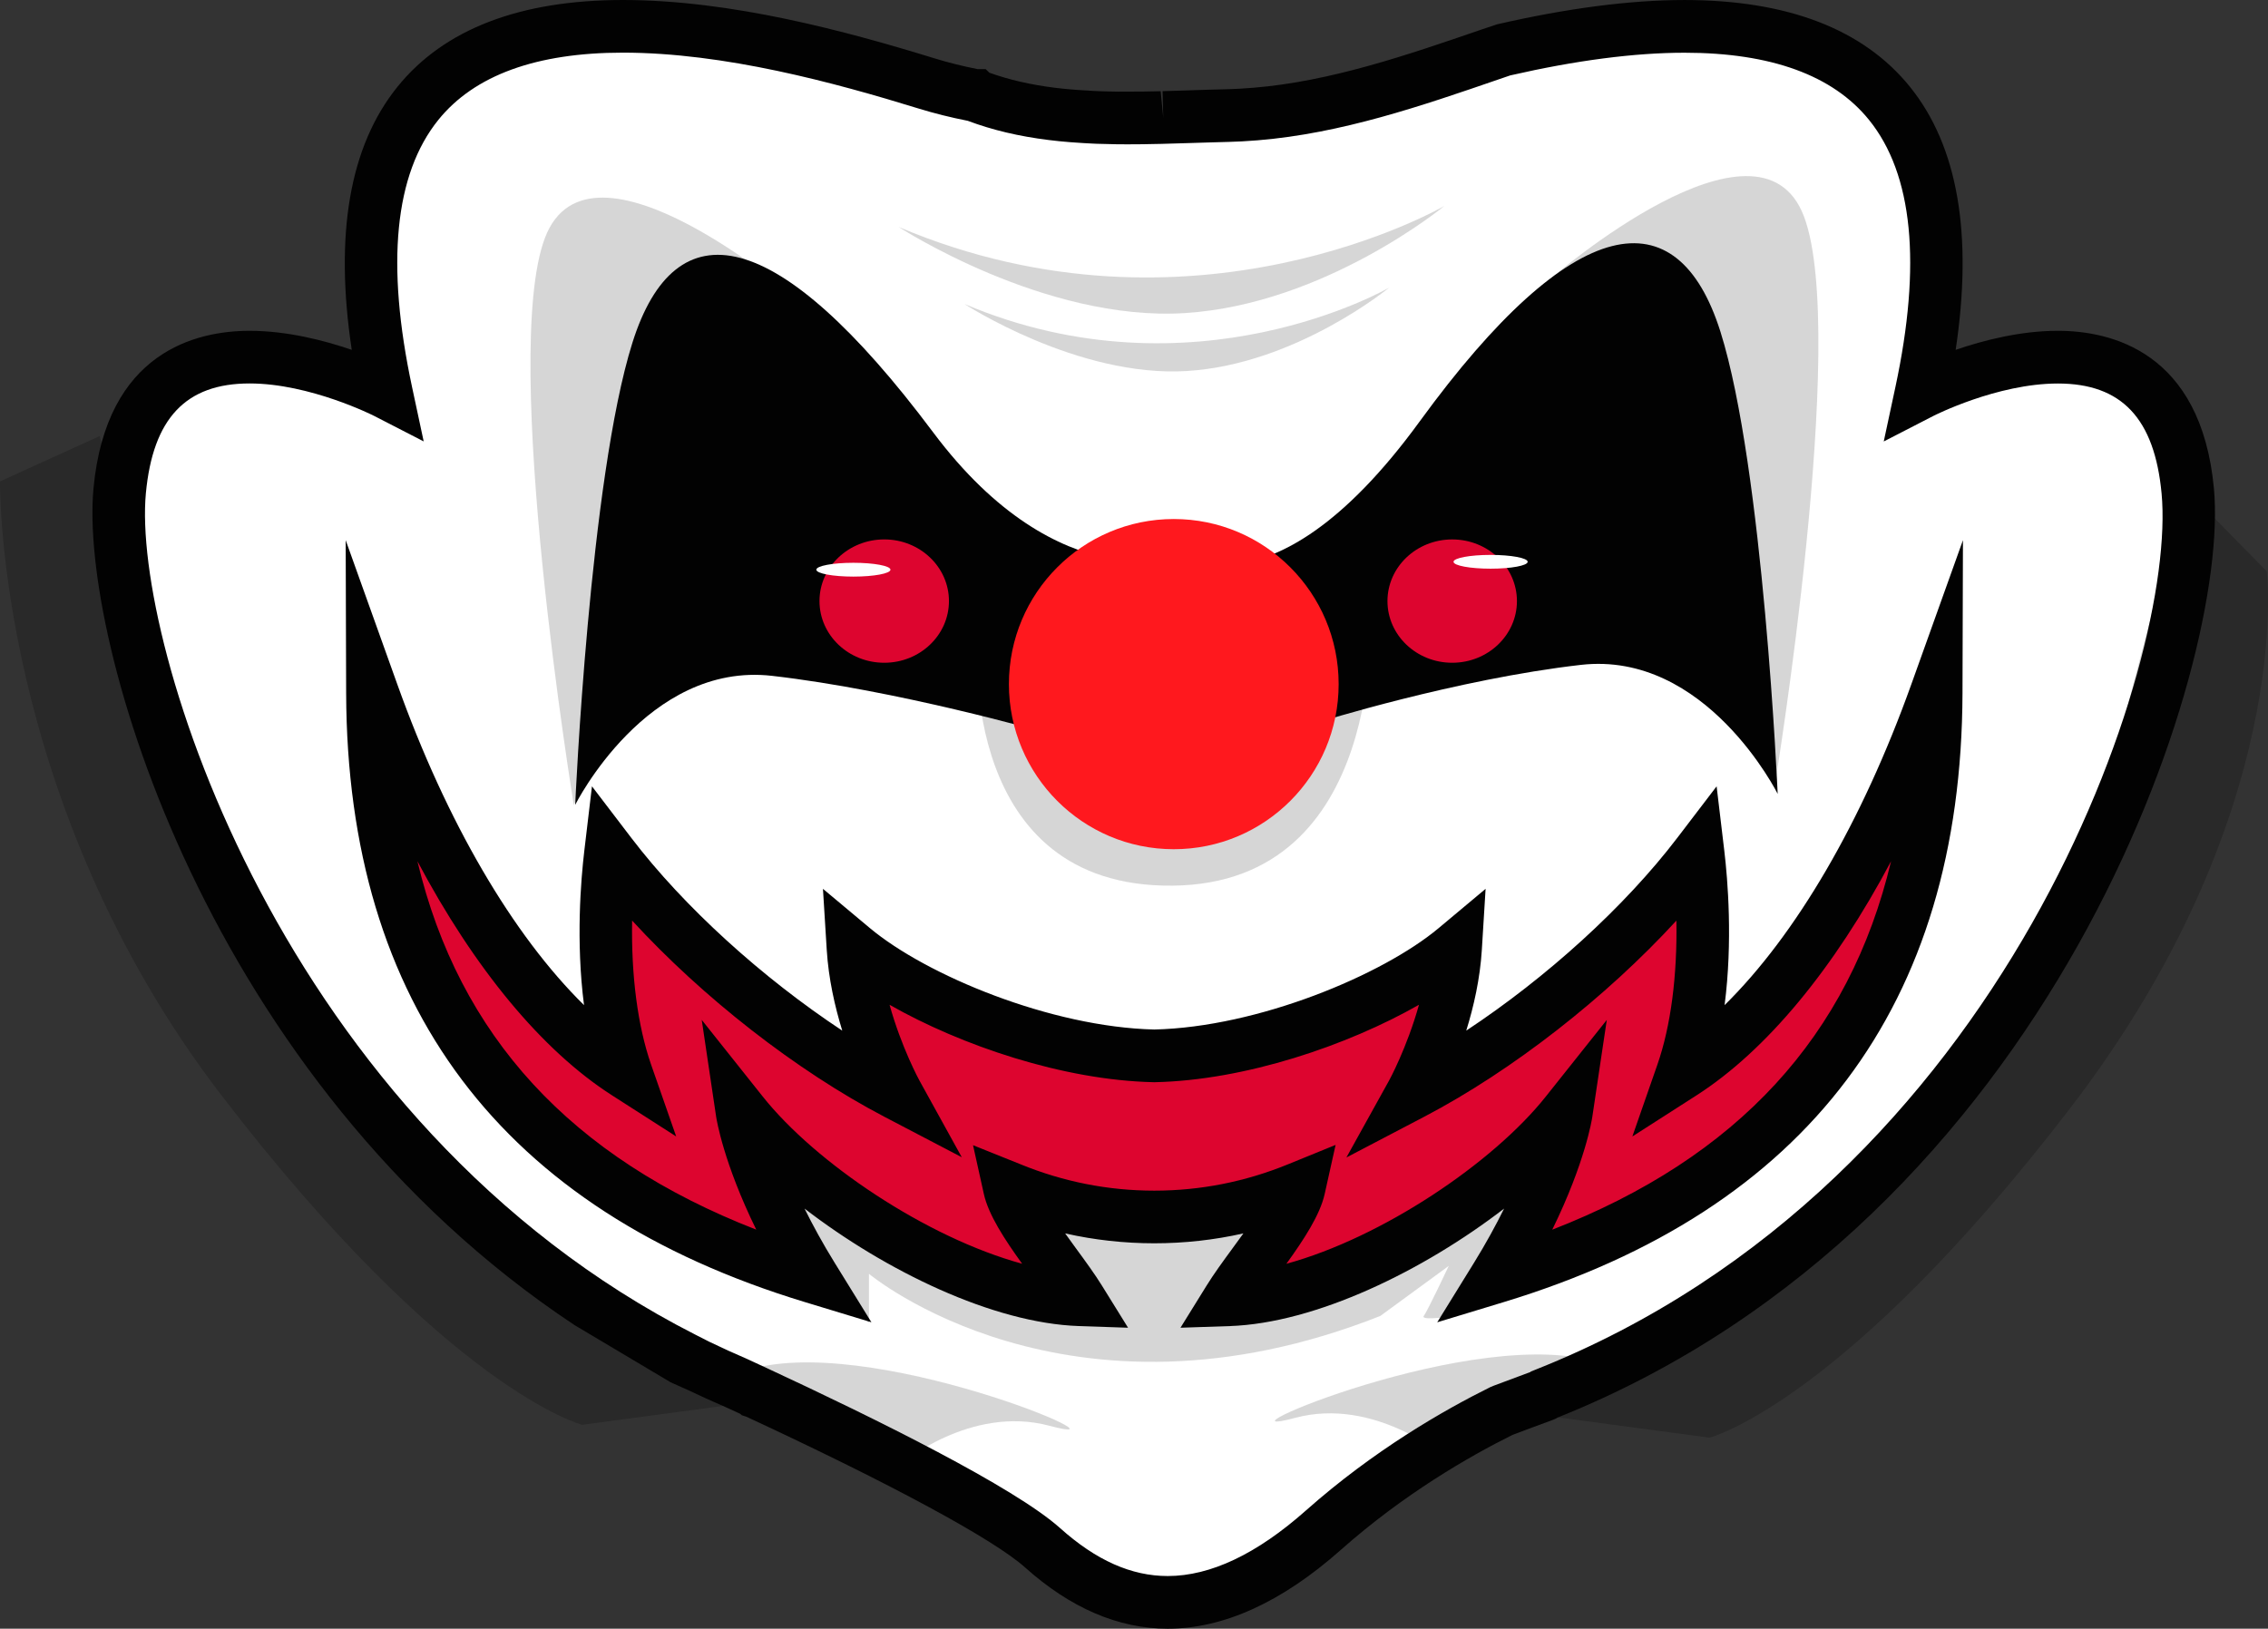 <?xml version="1.0" encoding="utf-8"?>
<!-- Generator: Adobe Illustrator 16.0.0, SVG Export Plug-In . SVG Version: 6.00 Build 0)  -->
<!DOCTYPE svg PUBLIC "-//W3C//DTD SVG 1.1//EN" "http://www.w3.org/Graphics/SVG/1.1/DTD/svg11.dtd">
<svg version="1.1" id="图层_1" xmlns="http://www.w3.org/2000/svg" xmlns:xlink="http://www.w3.org/1999/xlink" x="0px" y="0px"
	 width="140.15px" height="100.664px" viewBox="0 0 140.15 100.664" enable-background="new 0 0 140.15 100.664"
	 xml:space="preserve">
<rect x="0" y="0" width="140.15" height="100.664" fill="#333333" stroke="none"/>
<path fill="#FFFFFF" d="M135.191,30.343c-1.301-13.896-16.479-6.079-16.479-6.079c5.322-24.872-12.873-24.157-25.838-21.173
	c-4.979,1.708-10.047,3.527-15.299,3.956V7.046C77.019,7.092,76.46,7.128,75.9,7.141c-0.407,0.009-0.817,0.021-1.231,0.033
	c-0.191,0.006-0.388,0.013-0.58,0.019c-0.291,0.01-0.586,0.021-0.879,0.028c-0.439,0.014-0.883,0.028-1.326,0.039
	c-0.039,0.001-0.08,0.002-0.119,0.003c-0.369,0.009-0.74,0.017-1.111,0.021c-0.104,0.002-0.207,0.002-0.313,0.004
	c-0.369,0.003-0.74,0.005-1.109,0.001h-0.16c-0.413-0.005-0.829-0.017-1.243-0.03c-0.093-0.005-0.183-0.009-0.271-0.014
	c-0.33-0.015-0.658-0.033-0.986-0.059c-0.108-0.008-0.219-0.015-0.325-0.023c-0.412-0.032-0.824-0.072-1.232-0.123
	c-1.629-0.204-3.227-0.557-4.758-1.142c0-0.001,0-0.001-0.002-0.001c-1-0.191-1.996-0.435-2.986-0.738
	C45.99,1.685,17.369-6.131,23.875,24.264c0,0-15.179-7.815-16.479,6.079C6.456,40.386,15.958,70.585,42.24,83.951l-0.144-0.012
	c0,0,0.416,0.186,1.129,0.507c0.758,0.364,1.529,0.714,2.313,1.052c0.334,0.152,0.688,0.316,1.061,0.489
	c0.017,0.011,0.023,0.024,0.047,0.03c0.024,0.006,0.045,0.016,0.066,0.021c5.684,2.639,14.928,7.127,17.717,9.623
	c4.119,3.689,9.757,5.646,17.343-1.084c3.97-3.52,8.049-5.906,11.045-7.391c0.855-0.318,1.709-0.641,2.566-0.955
	c0.049-0.02,0.09-0.043,0.121-0.072C125.486,74.259,136.187,40.981,135.191,30.343z"/>
<path opacity="0.5" fill="#AFAFAF" enable-background="new    " d="M80.039,87.632c-6.062,1.619,11.383-5.971,18.862-3.365
	l-9.647,5.752C89.253,90.019,84.917,86.33,80.039,87.632z"/>
<path opacity="0.5" fill="#AFAFAF" enable-background="new    " d="M64.843,88.121c6.063,1.619-11.383-5.973-18.863-3.365
	l9.648,5.754C55.629,90.509,59.964,86.817,64.843,88.121z"/>
<path opacity="0.5" fill="#AFAFAF" enable-background="new    " d="M53.697,81.771V78.73c0,0,12.25,10.26,31.6,2.605l4.229-3.094
	c0,0-1.301,2.768-1.543,3.094c-0.246,0.326,1.949,0,1.949,0l4.064-4.152l0.405-4.479l0.246-0.65l-5.448,4.885l-6.017,1.953
	l-4.96,1.711c0,0-1.141-0.244-0.895-1.711c0.24-1.465,1.219-4.395,1.219-4.395l-2.033,0.405l-13.929-0.733l2.061,2.932l1.084,3.365
	L62.26,79.49l-2.711-1.628l-6.287-1.521l-4.986-3.039c0,0-0.434,1.953-0.217,2.389s2.926,3.258,2.926,3.258L53.697,81.771z"/>
<path fill="#DD052F" d="M103.957,66.332c1.412-4.051,1.483-9.289,0.977-13.551c-4.449,5.836-11.506,11.57-17.676,14.801
	c0,0,2.397-4.326,2.688-8.97c-3.609,3.021-11.611,6.5-18.618,6.647c-7.002-0.147-15.004-3.629-18.616-6.647
	c0.289,4.644,2.688,8.97,2.688,8.97c-6.172-3.229-13.227-8.965-17.676-14.801c-0.508,4.262-0.436,9.5,0.978,13.551
	c-6.339-4.063-11.937-13.021-15.685-23.491c0.045,15.204,5.99,29.641,27.188,36.081c-3.73-6.043-4.341-10.127-4.341-10.127
	c4.156,5.225,13.824,11.301,20.861,11.541c-1.252-2.02-3.936-5.066-4.34-6.895c0.021,0.012,0.043,0.021,0.068,0.027
	c5.696,2.336,12.054,2.336,17.751,0l0.067-0.027c-0.403,1.826-3.091,4.875-4.341,6.895c7.037-0.24,16.701-6.316,20.859-11.541
	c0,0-0.607,4.084-4.339,10.127c21.196-6.439,27.144-20.877,27.188-36.081C115.892,53.313,110.294,62.269,103.957,66.332z"/>
<path fill="#020202" d="M72.947,82.063l1.604-2.588c0.443-0.72,1.022-1.513,1.638-2.354c0.205-0.277,0.424-0.576,0.646-0.888
	c-3.603,0.815-7.41,0.815-11.014,0c0.222,0.312,0.439,0.608,0.642,0.888c0.617,0.842,1.196,1.635,1.64,2.354l1.605,2.588
	l-3.041-0.103c-5.32-0.182-11.961-3.42-16.951-7.262c0.508,1.024,1.121,2.153,1.869,3.362l2.264,3.666l-4.117-1.25
	c-18.75-5.694-28.283-18.356-28.342-37.635l-0.029-9.456l3.187,8.902c3.053,8.535,7.135,15.499,11.541,19.836
	c-0.51-3.953-0.195-7.742,0.018-9.539L36.58,48.6l2.432,3.188c3.252,4.264,8.086,8.642,13.035,11.912
	c-0.459-1.486-0.848-3.209-0.959-4.988l-0.234-3.776l2.9,2.426c3.471,2.903,11.172,6.119,17.574,6.269
	c6.403-0.147,14.104-3.364,17.575-6.269l2.899-2.426l-0.233,3.776c-0.11,1.779-0.5,3.502-0.963,4.988
	c4.953-3.271,9.787-7.648,13.039-11.912l2.433-3.188l0.475,3.985c0.213,1.797,0.527,5.586,0.018,9.539
	c4.406-4.338,8.488-11.301,11.541-19.836l3.188-8.902l-0.028,9.456c-0.06,19.277-9.595,31.939-28.343,37.635l-4.116,1.25
	l2.265-3.666c0.748-1.209,1.36-2.338,1.868-3.362c-4.989,3.842-11.631,7.08-16.95,7.262L72.947,82.063z M82.533,70.763l-0.675,3.033
	c-0.287,1.291-1.276,2.803-2.366,4.315c5.913-1.618,12.766-6.231,16.028-10.334l3.771-4.739l-0.895,5.996
	c-0.021,0.141-0.438,2.813-2.475,6.969c11.438-4.451,18.359-11.961,20.936-22.771c-3.512,6.619-7.688,11.689-12.025,14.471
	l-3.961,2.539l1.549-4.447c0.832-2.391,1.23-5.506,1.172-8.894c-4.344,4.731-10.131,9.271-15.584,12.123l-4.808,2.517l2.634-4.75
	c0.017-0.026,1.109-2.035,1.851-4.688c-4.416,2.516-10.735,4.666-16.324,4.785l-0.034,0.002l-0.033-0.002
	c-5.587-0.119-11.908-2.271-16.324-4.785c0.738,2.652,1.834,4.662,1.85,4.689l2.613,4.734l-4.789-2.504
	c-5.451-2.852-11.238-7.391-15.582-12.123c-0.063,3.387,0.34,6.502,1.17,8.895l1.552,4.447l-3.962-2.539
	c-4.34-2.779-8.516-7.853-12.028-14.472c2.578,10.812,9.496,18.319,20.938,22.771c-2.035-4.155-2.453-6.828-2.477-6.969
	l-0.892-5.996l3.771,4.739c3.264,4.103,10.113,8.716,16.029,10.334c-1.091-1.514-2.08-3.024-2.367-4.315l-0.668-3.012l2.938,1.18
	c2.642,1.08,5.419,1.629,8.262,1.629c2.844,0,5.623-0.549,8.264-1.629L82.533,70.763z"/>
<path opacity="0.5" fill="#AFAFAF" enable-background="new    " d="M60.398,39.918c0,0-1.082,14.953,12.061,14.822
	c13.24-0.132,12.209-16.781,12.209-16.781l-11.031-0.587l-7.796,0.587L60.398,39.918z"/>
<path opacity="0.5" fill="#AFAFAF" enable-background="new    " d="M95.867,17.181c0,0,12.848-11.127,15.61-3.799
	c2.763,7.327-1.789,35.063-1.789,35.063l-8.78-24.263L95.867,17.181z"/>
<path opacity="0.5" fill="#AFAFAF" enable-background="new    " d="M49.279,18.511c0,0-12.846-11.126-15.608-3.799
	c-2.767,7.327,1.789,35.062,1.789,35.062l8.781-24.261L49.279,18.511z"/>
<path fill="#020202" d="M72.189,33.89c0,0,6.037,5.214,15.547-7.853c9.512-13.064,15.925-13.951,18.578-5.536
	c2.652,8.416,3.537,28.566,3.537,28.566s-4.422-8.857-12.164-7.973c-7.74,0.887-16.268,3.563-16.268,3.563L72.189,33.89z"/>
<path fill="#020202" d="M73.205,34.398c0,0-7.705,2.799-15.546-7.683c-9.679-12.939-15.923-13.951-18.578-5.537
	c-2.652,8.416-3.537,28.567-3.537,28.567s4.424-8.857,12.164-7.973c7.74,0.886,16.776,3.479,16.776,3.479L73.205,34.398z"/>
<ellipse fill="#FF181E" cx="72.533" cy="42.283" rx="10.188" ry="10.204"/>
<ellipse fill="#DD052F" cx="89.738" cy="37.152" rx="4" ry="3.811"/>
<ellipse fill="#FFFFFF" cx="92.111" cy="34.723" rx="2.291" ry="0.426"/>
<path fill="#DD052F" d="M50.64,37.15c0,2.105,1.791,3.813,4.003,3.813c2.206,0,3.997-1.707,3.997-3.813
	c0-2.104-1.791-3.81-3.997-3.81C52.431,33.341,50.64,35.047,50.64,37.15z"/>
<ellipse fill="#FFFFFF" cx="52.735" cy="35.211" rx="2.29" ry="0.427"/>
<path fill="#020202" d="M72.16,100.664c-0.004,0-0.004,0-0.004,0c-3.041,0-6.008-1.273-8.812-3.785
	c-1.938-1.734-8.211-5.131-17.223-9.316l-0.279-0.09l-0.111-0.094l-0.871-0.4c-0.85-0.367-1.625-0.721-2.34-1.063
	c-0.664-0.299-1.074-0.48-1.08-0.482l-5.94-3.536C12.718,66.787,4.908,39.482,5.777,30.19c0.795-8.479,6.386-9.744,9.646-9.744
	c2.307,0,4.596,0.587,6.313,1.177c-1.077-7.138-0.131-12.6,2.824-16.258C27.433,1.804,32.123,0,38.493,0
	c6.696,0,13.803,1.927,19.248,3.604c0.836,0.259,1.733,0.482,2.666,0.668h0.502l0.229,0.222c1.221,0.438,2.557,0.744,4.072,0.934
	c0.385,0.047,0.772,0.084,1.164,0.115l0.297,0.021c0.326,0.023,0.641,0.043,0.955,0.058l0.268,0.012
	c0.392,0.016,0.793,0.024,1.195,0.03l1.533-0.006c0.373-0.004,0.737-0.012,1.102-0.021l0.158,1.624l-0.043-1.627
	c0.438-0.013,0.879-0.025,1.313-0.04l1.466-0.047c0.416-0.012,0.832-0.024,1.245-0.033c0.459-0.011,0.945-0.038,1.582-0.09
	c4.771-0.389,9.521-2.022,14.115-3.603l0.946-0.316c4.334-0.997,8.233-1.504,11.584-1.504c6.373,0,11.06,1.805,13.935,5.365
	c2.955,3.658,3.901,9.121,2.824,16.257c1.717-0.59,4.006-1.177,6.313-1.177c3.26,0,8.853,1.266,9.646,9.744
	c1.024,10.953-9.894,45.14-40.531,57.414c-0.103,0.062-0.211,0.114-0.327,0.158c-0.837,0.305-1.66,0.614-2.484,0.924
	c-2.707,1.347-6.723,3.66-10.613,7.11C79.21,99.026,75.613,100.664,72.16,100.664z M47.354,84.544l0.045,0.02
	c6.703,3.113,15.289,7.355,18.115,9.889c2.221,1.988,4.396,2.957,6.644,2.957h0.004c2.635,0,5.508-1.361,8.534-4.049
	c4.194-3.721,8.519-6.201,11.401-7.629l0.224-0.092c0.748-0.281,1.498-0.563,2.246-0.838l0.035-0.033l0.306-0.123
	c29.202-11.59,39.633-43.848,38.666-54.149c-0.436-4.637-2.472-6.793-6.406-6.793c-3.76,0-7.67,1.988-7.709,2.01l-3.054,1.572
	l0.72-3.361c1.629-7.604,1.082-13.159-1.627-16.511c-2.226-2.757-6.062-4.155-11.402-4.155c-3.086,0-6.709,0.472-10.773,1.402
	l-0.704,0.241c-4.778,1.646-9.726,3.347-14.903,3.77c-0.709,0.056-1.256,0.087-1.776,0.098c-0.401,0.01-0.81,0.021-1.216,0.034
	L73.26,8.849c-0.438,0.017-0.887,0.028-1.332,0.039l-0.123,0.004c-0.377,0.009-0.752,0.017-1.129,0.021l-0.314,0.004
	c-0.217,0.002-0.434,0.003-0.646,0.003L69.07,8.918c-0.446-0.006-0.877-0.018-1.306-0.032l-0.276-0.013
	C67.14,8.856,66.795,8.837,66.45,8.81l-0.343-0.024c-0.436-0.035-0.866-0.076-1.301-0.132c-1.852-0.229-3.488-0.618-5.002-1.186
	c-1.055-0.208-2.07-0.461-3.021-0.754c-5.226-1.611-12.027-3.46-18.291-3.46c-5.343,0-9.181,1.398-11.404,4.155
	c-2.705,3.352-3.252,8.906-1.625,16.512l0.719,3.361l-3.053-1.571c-0.039-0.021-3.969-2.011-7.707-2.011
	c-3.938,0-5.973,2.156-6.408,6.793c-0.854,9.132,8.293,38.951,33.963,52.002l0.853,0.434c0.022,0.01,0.043,0.021,0.065,0.031
	c0.711,0.344,1.445,0.678,2.285,1.039L47.354,84.544z"/>
<path opacity="0.5" fill="#AFAFAF" enable-background="new    " d="M55.542,14.032c0,0,8.996,5.861,17.669,5.319
	c8.672-0.543,16.043-6.622,16.043-6.622S73.753,21.739,55.542,14.032z"/>
<path opacity="0.5" fill="#AFAFAF" enable-background="new    " d="M59.605,18.792c0,0,7,4.561,13.75,4.139
	c6.748-0.422,12.484-5.152,12.484-5.152S73.777,24.788,59.605,18.792z"/>
<path opacity="0.2" fill="#020202" enable-background="new    " d="M140.074,35.315c0,0,1.819,14.998-12.179,33.22
	c-13.998,18.223-22.259,20.323-22.259,20.323l-9.358-1.254l2.623-3.338l11.496-5.778l12.037-12.615l3.92-8.972l3.92-8.689
	l2.8-10.653l2.116-7.215L140.074,35.315z"/>
<path opacity="0.2" fill="#020202" enable-background="new    " d="M0,29.755c0,0-0.281,19.764,13.717,37.985
	c13.998,18.223,22.258,20.322,22.258,20.322l9.361-1.254l-2.625-3.338l-11.496-5.779l-12.04-12.613l-3.918-8.973l-3.92-8.689
	L8.539,36.763l-2.381-9.812L0,29.755z"/>
</svg>
